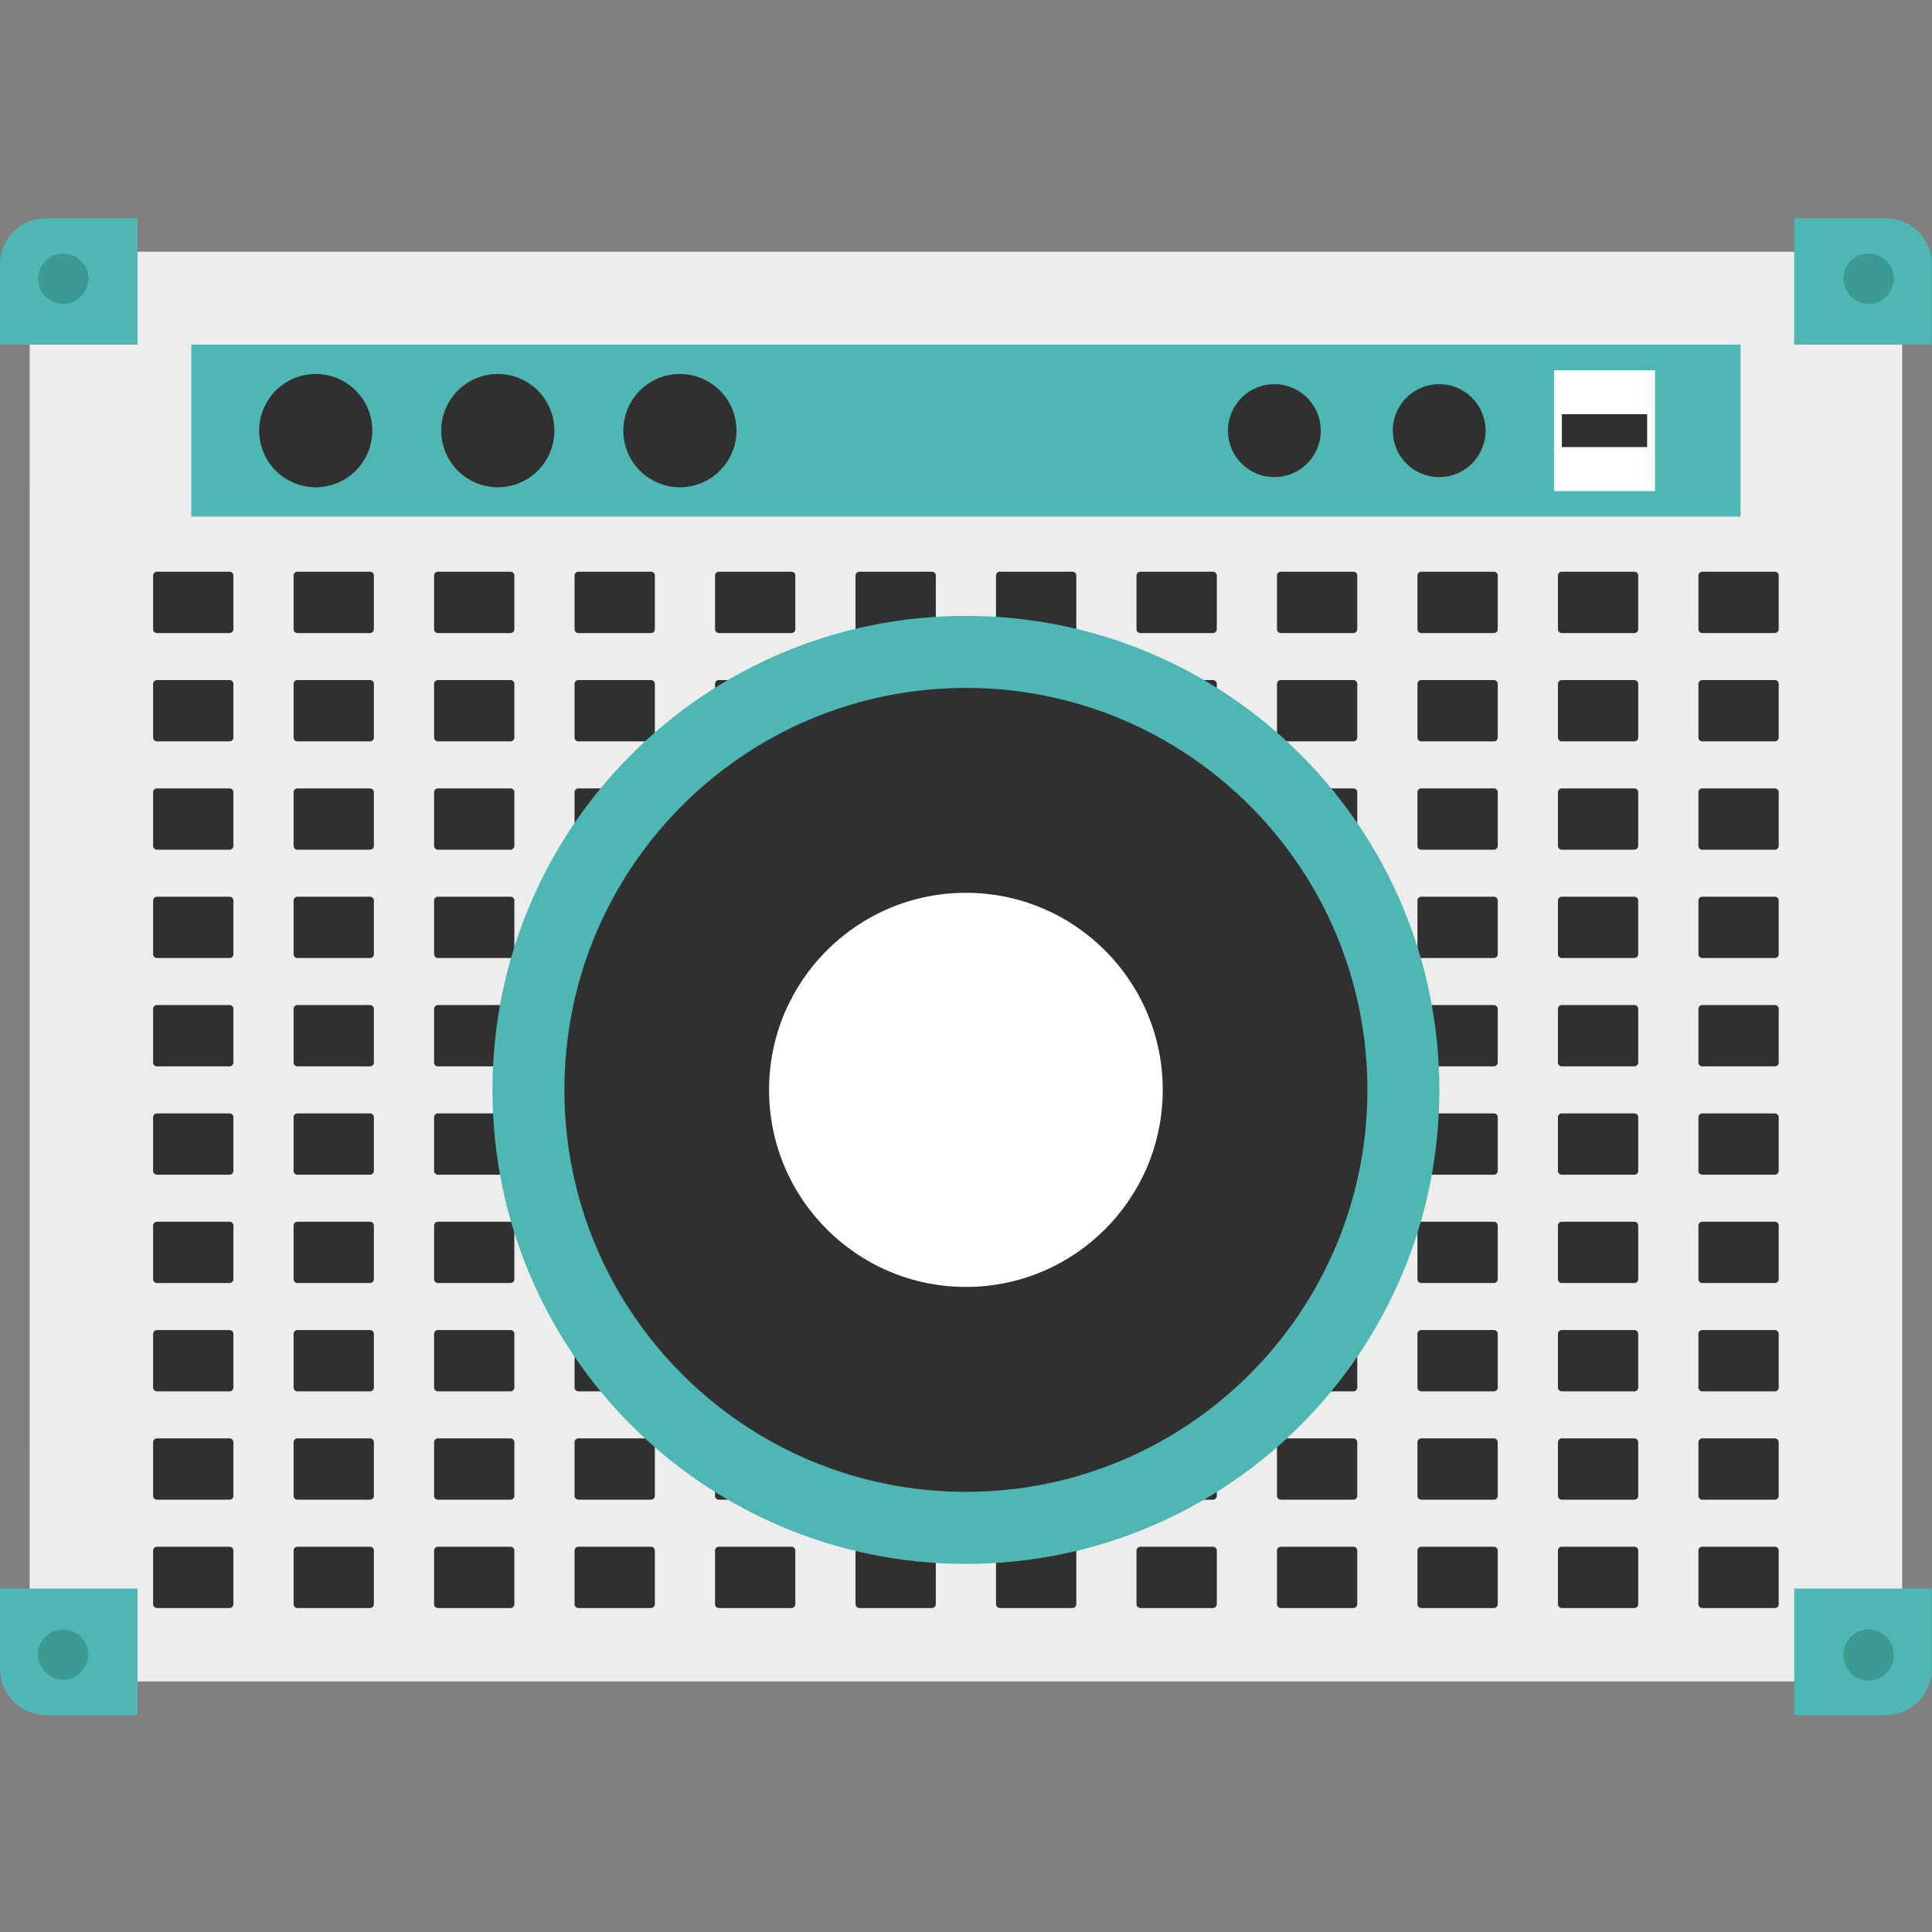 <svg width="120" height="120" viewBox="0 0 120 120" xmlns="http://www.w3.org/2000/svg"><rect x="0" y="0" width="120" height="120" fill="#808080" stroke="none"/><g fill="none" fill-rule="evenodd"><path fill="#EDEDED" d="M1.841 104.442h116.307V15.634H1.84z"/><path d="M14.257 39.32H9.75a.24.24 0 0 1-.24-.241V35.75a.24.24 0 0 1 .24-.24h4.508a.24.24 0 0 1 .24.24v3.328a.24.24 0 0 1-.24.24m8.724.002h-4.506a.24.24 0 0 1-.24-.241V35.75a.24.24 0 0 1 .24-.24h4.506a.24.24 0 0 1 .24.24v3.328a.24.24 0 0 1-.24.24m8.726.002h-4.506a.24.24 0 0 1-.24-.241V35.75a.24.24 0 0 1 .24-.24h4.506a.24.24 0 0 1 .24.24v3.328a.24.24 0 0 1-.24.24m8.726.002h-4.507a.24.24 0 0 1-.24-.241V35.75a.24.24 0 0 1 .24-.24h4.507a.24.24 0 0 1 .24.24v3.328a.24.24 0 0 1-.24.24m8.726.002h-4.508a.24.24 0 0 1-.24-.241V35.75a.24.24 0 0 1 .24-.24h4.508a.24.24 0 0 1 .239.24v3.328a.24.24 0 0 1-.24.24m8.726.002h-4.507a.241.241 0 0 1-.24-.241V35.75a.24.24 0 0 1 .24-.24h4.507c.131 0 .24.109.24.24v3.328c0 .132-.109.24-.24.24m8.725.002h-4.506a.24.24 0 0 1-.24-.241V35.75a.24.24 0 0 1 .24-.24h4.507a.24.24 0 0 1 .24.24v3.328a.24.24 0 0 1-.24.24m8.725.002H70.83a.24.24 0 0 1-.239-.241V35.75a.24.24 0 0 1 .239-.24h4.507a.24.24 0 0 1 .24.24v3.328a.24.24 0 0 1-.24.24m8.725.002h-4.507a.24.24 0 0 1-.24-.241V35.75a.24.24 0 0 1 .24-.24h4.507a.24.24 0 0 1 .24.24v3.328a.24.24 0 0 1-.24.24m8.726.002H88.28a.24.24 0 0 1-.24-.241V35.75a.24.24 0 0 1 .24-.24h4.507a.24.24 0 0 1 .24.24v3.328a.24.24 0 0 1-.24.24m8.726.002h-4.507a.24.24 0 0 1-.24-.241V35.75a.24.24 0 0 1 .24-.24h4.507c.132 0 .24.109.24.24v3.328a.24.24 0 0 1-.24.24m8.727.002h-4.508a.24.24 0 0 1-.24-.241V35.75a.24.24 0 0 1 .24-.24h4.507a.24.24 0 0 1 .24.24v3.328a.24.24 0 0 1-.24.24m-95.982 6.73H9.75a.24.24 0 0 1-.24-.24V42.48a.24.24 0 0 1 .24-.24h4.508a.24.24 0 0 1 .24.24v3.327a.24.24 0 0 1-.24.24m8.724.001h-4.506a.24.24 0 0 1-.24-.24V42.48a.24.24 0 0 1 .24-.24h4.506a.24.24 0 0 1 .24.24v3.327a.24.24 0 0 1-.24.24m8.726.001h-4.506a.24.24 0 0 1-.24-.24V42.48a.24.24 0 0 1 .24-.24h4.506a.24.24 0 0 1 .24.24v3.327a.24.24 0 0 1-.24.24m8.726.001h-4.507a.24.24 0 0 1-.24-.24V42.48a.24.24 0 0 1 .24-.24h4.507a.24.24 0 0 1 .24.24v3.327a.24.24 0 0 1-.24.24m8.726.001h-4.508a.24.24 0 0 1-.24-.24V42.48a.24.24 0 0 1 .24-.24h4.508a.24.24 0 0 1 .239.24v3.327a.24.24 0 0 1-.24.24m8.726.001h-4.507a.241.241 0 0 1-.24-.24V42.48a.24.24 0 0 1 .24-.24h4.507a.24.24 0 0 1 .24.24v3.327a.24.24 0 0 1-.24.24m8.725.001h-4.506a.24.24 0 0 1-.24-.24V42.48a.24.24 0 0 1 .24-.24h4.507a.24.24 0 0 1 .24.24v3.327a.24.24 0 0 1-.24.24m8.725.001H70.83a.24.24 0 0 1-.239-.24V42.48a.24.24 0 0 1 .239-.24h4.507a.24.24 0 0 1 .24.24v3.327a.24.24 0 0 1-.24.24m8.725.001h-4.507a.24.24 0 0 1-.24-.24V42.48a.24.24 0 0 1 .24-.24h4.507a.24.24 0 0 1 .24.24v3.327a.24.24 0 0 1-.24.24m8.726.001H88.28a.24.24 0 0 1-.24-.24V42.48a.24.24 0 0 1 .24-.24h4.507a.24.24 0 0 1 .24.24v3.327a.24.24 0 0 1-.24.24m8.726.001h-4.507a.24.24 0 0 1-.24-.24V42.48a.24.24 0 0 1 .24-.24h4.507a.24.24 0 0 1 .24.24v3.327a.24.24 0 0 1-.24.24m8.727.001h-4.508a.24.24 0 0 1-.24-.24V42.48a.24.24 0 0 1 .24-.24h4.507a.24.24 0 0 1 .24.24v3.327a.24.24 0 0 1-.24.24m-95.982 6.73H9.75a.24.24 0 0 1-.24-.24v-3.328a.24.24 0 0 1 .24-.24h4.508c.131 0 .24.108.24.24v3.327a.24.24 0 0 1-.24.24m8.724.001h-4.506a.24.24 0 0 1-.24-.24v-3.328a.24.24 0 0 1 .24-.24h4.506a.24.24 0 0 1 .24.24v3.327a.24.24 0 0 1-.24.24m8.726.001h-4.506a.24.24 0 0 1-.24-.24v-3.328a.24.24 0 0 1 .24-.24h4.506c.131 0 .24.108.24.24v3.327a.24.24 0 0 1-.24.24m8.726.001h-4.507a.24.24 0 0 1-.24-.24v-3.328a.24.24 0 0 1 .24-.24h4.507a.24.24 0 0 1 .24.24v3.327a.24.24 0 0 1-.24.24m8.726.001h-4.508a.24.24 0 0 1-.24-.24v-3.328a.24.24 0 0 1 .24-.24h4.508a.24.24 0 0 1 .239.24v3.327a.24.24 0 0 1-.24.24m8.726.001h-4.507a.241.241 0 0 1-.24-.24v-3.328a.24.24 0 0 1 .24-.24h4.507c.131 0 .24.108.24.24v3.327a.24.24 0 0 1-.24.24m8.725.001h-4.506a.24.24 0 0 1-.24-.24v-3.328a.24.24 0 0 1 .24-.24h4.507c.131 0 .24.108.24.24v3.327a.24.24 0 0 1-.24.24m8.725.001H70.83a.24.24 0 0 1-.239-.24v-3.328a.24.24 0 0 1 .239-.24h4.507a.24.24 0 0 1 .24.24v3.327a.24.24 0 0 1-.24.24m8.725.001h-4.507a.24.24 0 0 1-.24-.24v-3.328a.24.24 0 0 1 .24-.24h4.507a.24.24 0 0 1 .24.24v3.327a.24.24 0 0 1-.24.24m8.726.001H88.28a.24.24 0 0 1-.24-.24v-3.328a.24.24 0 0 1 .24-.24h4.507c.131 0 .24.108.24.24v3.327a.24.24 0 0 1-.24.24m8.726.001h-4.507a.24.24 0 0 1-.24-.24v-3.328a.24.24 0 0 1 .24-.24h4.507a.24.24 0 0 1 .24.24v3.327a.24.24 0 0 1-.24.24m8.727.001h-4.508a.24.24 0 0 1-.24-.24v-3.328a.24.24 0 0 1 .24-.24h4.507a.24.24 0 0 1 .24.24v3.327a.24.24 0 0 1-.24.24m-95.982 6.729H9.75a.24.24 0 0 1-.24-.24v-3.328a.24.24 0 0 1 .24-.24h4.508a.24.24 0 0 1 .24.24v3.329a.24.24 0 0 1-.24.239m8.724 0h-4.506a.24.24 0 0 1-.24-.24v-3.328a.24.24 0 0 1 .24-.24h4.506a.24.24 0 0 1 .24.24v3.329a.24.24 0 0 1-.24.239m8.726 0h-4.506a.24.24 0 0 1-.24-.24v-3.328a.24.24 0 0 1 .24-.24h4.506a.24.24 0 0 1 .24.24v3.329a.24.24 0 0 1-.24.239m8.726 0h-4.507a.24.24 0 0 1-.24-.24v-3.328a.24.24 0 0 1 .24-.24h4.507a.24.24 0 0 1 .24.24v3.329a.24.24 0 0 1-.24.239m8.726 0h-4.508a.24.24 0 0 1-.24-.24v-3.328a.24.24 0 0 1 .24-.24h4.508a.24.24 0 0 1 .239.24v3.329a.24.24 0 0 1-.24.239m8.726 0h-4.507a.24.24 0 0 1-.24-.24v-3.328a.24.24 0 0 1 .24-.24h4.507c.131 0 .24.109.24.24v3.329a.241.241 0 0 1-.24.239m8.725 0h-4.506a.24.24 0 0 1-.24-.24v-3.328a.24.24 0 0 1 .24-.24h4.507a.24.24 0 0 1 .24.24v3.329a.24.24 0 0 1-.24.239m8.725 0H70.83a.24.24 0 0 1-.239-.24v-3.328a.24.24 0 0 1 .239-.24h4.507a.24.24 0 0 1 .24.24v3.329a.24.24 0 0 1-.24.239m8.725 0h-4.507a.24.24 0 0 1-.24-.24v-3.328a.24.24 0 0 1 .24-.24h4.507a.24.24 0 0 1 .24.24v3.329a.24.24 0 0 1-.24.239m8.726 0H88.28a.24.24 0 0 1-.24-.24v-3.328a.24.24 0 0 1 .24-.24h4.507a.24.24 0 0 1 .24.24v3.329a.24.24 0 0 1-.24.239m8.726 0h-4.507a.24.24 0 0 1-.24-.24v-3.328a.24.24 0 0 1 .24-.24h4.507c.132 0 .24.109.24.24v3.329a.24.24 0 0 1-.24.239m8.727 0h-4.508a.24.24 0 0 1-.24-.24v-3.328a.24.24 0 0 1 .24-.24h4.507a.24.24 0 0 1 .24.24v3.329a.24.24 0 0 1-.24.239m-95.982 6.729H9.75a.24.24 0 0 1-.24-.24v-3.328a.24.24 0 0 1 .24-.24h4.508c.131 0 .24.108.24.24v3.327a.24.24 0 0 1-.24.24m8.724.001h-4.506a.24.24 0 0 1-.24-.24v-3.328a.24.24 0 0 1 .24-.24h4.506a.24.24 0 0 1 .24.24v3.327a.24.24 0 0 1-.24.24m8.726.001h-4.506a.24.24 0 0 1-.24-.24v-3.328a.24.24 0 0 1 .24-.24h4.506c.131 0 .24.108.24.24v3.327a.24.24 0 0 1-.24.24m8.726.001h-4.507a.24.24 0 0 1-.24-.24v-3.328a.24.24 0 0 1 .24-.24h4.507a.24.24 0 0 1 .24.24v3.327a.24.24 0 0 1-.24.24m8.726.001h-4.508a.24.24 0 0 1-.24-.24v-3.328a.24.24 0 0 1 .24-.24h4.508a.24.24 0 0 1 .239.24v3.327a.24.24 0 0 1-.24.24m8.726.001h-4.507a.24.24 0 0 1-.24-.24v-3.328a.24.24 0 0 1 .24-.24h4.507c.131 0 .24.108.24.24v3.327a.24.24 0 0 1-.24.24m8.725.001h-4.506a.24.24 0 0 1-.24-.24v-3.328a.24.24 0 0 1 .24-.24h4.507c.131 0 .24.108.24.24v3.327a.24.24 0 0 1-.24.24m8.725.001H70.83a.24.24 0 0 1-.239-.24v-3.328a.24.24 0 0 1 .239-.24h4.507a.24.24 0 0 1 .24.24v3.327a.24.24 0 0 1-.24.24m8.725.001h-4.507a.24.24 0 0 1-.24-.24v-3.328a.24.24 0 0 1 .24-.24h4.507a.24.24 0 0 1 .24.24v3.327a.24.24 0 0 1-.24.24m8.726.001H88.28a.24.24 0 0 1-.24-.24v-3.328a.24.24 0 0 1 .24-.24h4.507c.131 0 .24.108.24.24v3.327a.24.24 0 0 1-.24.24m8.726.001h-4.507a.24.24 0 0 1-.24-.24v-3.328a.24.24 0 0 1 .24-.24h4.507a.24.24 0 0 1 .24.24v3.327a.24.24 0 0 1-.24.24m8.727.001h-4.508a.24.24 0 0 1-.24-.24v-3.328a.24.24 0 0 1 .24-.24h4.507a.24.24 0 0 1 .24.24v3.327a.24.24 0 0 1-.24.24m-95.982 6.729H9.75a.24.24 0 0 1-.24-.24v-3.327a.24.24 0 0 1 .24-.24h4.508c.131 0 .24.108.24.24v3.327a.24.24 0 0 1-.24.24m8.724 0h-4.506a.24.24 0 0 1-.24-.24v-3.327a.24.24 0 0 1 .24-.24h4.506a.24.24 0 0 1 .24.24v3.327a.24.24 0 0 1-.24.24m8.726 0h-4.506a.24.24 0 0 1-.24-.24v-3.327a.24.24 0 0 1 .24-.24h4.506c.131 0 .24.108.24.24v3.327a.24.24 0 0 1-.24.24m8.726 0h-4.507a.24.24 0 0 1-.24-.24v-3.327a.24.24 0 0 1 .24-.24h4.507a.24.24 0 0 1 .24.24v3.327a.24.24 0 0 1-.24.24m8.726 0h-4.508a.24.24 0 0 1-.24-.24v-3.327a.24.24 0 0 1 .24-.24h4.508a.24.24 0 0 1 .239.24v3.327a.24.24 0 0 1-.24.24m8.726 0h-4.507a.24.24 0 0 1-.24-.24v-3.327a.24.24 0 0 1 .24-.24h4.507c.131 0 .24.108.24.24v3.327c0 .132-.109.24-.24.24m8.725 0h-4.506a.24.24 0 0 1-.24-.24v-3.327a.24.24 0 0 1 .24-.24h4.507c.131 0 .24.108.24.24v3.327a.24.24 0 0 1-.24.24m8.725 0H70.83a.24.24 0 0 1-.239-.24v-3.327a.24.24 0 0 1 .239-.24h4.507a.24.24 0 0 1 .24.24v3.327a.24.24 0 0 1-.24.24m8.725 0h-4.507a.24.24 0 0 1-.24-.24v-3.327a.24.24 0 0 1 .24-.24h4.507a.24.24 0 0 1 .24.24v3.327a.24.24 0 0 1-.24.24m8.726 0H88.28a.24.24 0 0 1-.24-.24v-3.327a.24.24 0 0 1 .24-.24h4.507c.131 0 .24.108.24.24v3.327a.24.24 0 0 1-.24.24m8.726 0h-4.507a.24.24 0 0 1-.24-.24v-3.327a.24.24 0 0 1 .24-.24h4.507a.24.24 0 0 1 .24.24v3.327a.24.24 0 0 1-.24.24m8.727 0h-4.508a.24.24 0 0 1-.24-.24v-3.327a.24.24 0 0 1 .24-.24h4.507a.24.24 0 0 1 .24.24v3.327a.24.24 0 0 1-.24.24m-95.982 6.729H9.75a.24.24 0 0 1-.24-.24v-3.327a.24.24 0 0 1 .24-.24h4.508c.131 0 .24.108.24.24v3.327a.24.24 0 0 1-.24.24m8.724 0h-4.506a.24.24 0 0 1-.24-.24v-3.327a.24.24 0 0 1 .24-.24h4.506a.24.24 0 0 1 .24.24v3.327a.24.24 0 0 1-.24.24m8.726 0h-4.506a.24.24 0 0 1-.24-.24v-3.327a.24.24 0 0 1 .24-.24h4.506c.131 0 .24.108.24.24v3.327a.24.24 0 0 1-.24.24m8.726 0h-4.507a.24.24 0 0 1-.24-.24v-3.327a.24.24 0 0 1 .24-.24h4.507a.24.24 0 0 1 .24.24v3.327a.24.24 0 0 1-.24.24m8.726 0h-4.508a.24.24 0 0 1-.24-.24v-3.327a.24.24 0 0 1 .24-.24h4.508a.24.24 0 0 1 .239.24v3.327a.24.24 0 0 1-.24.24m8.726 0h-4.507a.241.241 0 0 1-.24-.24v-3.327a.24.24 0 0 1 .24-.24h4.507c.131 0 .24.108.24.24v3.327c0 .132-.109.24-.24.24m8.725 0h-4.506a.24.24 0 0 1-.24-.24v-3.327a.24.24 0 0 1 .24-.24h4.507c.131 0 .24.108.24.24v3.327a.24.24 0 0 1-.24.24m8.725 0H70.83a.24.24 0 0 1-.239-.24v-3.327a.24.24 0 0 1 .239-.24h4.507a.24.24 0 0 1 .24.24v3.327a.24.24 0 0 1-.24.24m8.725 0h-4.507a.24.24 0 0 1-.24-.24v-3.327a.24.24 0 0 1 .24-.24h4.507a.24.24 0 0 1 .24.24v3.327a.24.24 0 0 1-.24.24m8.726 0H88.28a.24.24 0 0 1-.24-.24v-3.327a.24.24 0 0 1 .24-.24h4.507c.131 0 .24.108.24.24v3.327a.24.24 0 0 1-.24.24m8.726 0h-4.507a.24.24 0 0 1-.24-.24v-3.327a.24.24 0 0 1 .24-.24h4.507a.24.24 0 0 1 .24.24v3.327a.24.24 0 0 1-.24.24m8.727 0h-4.508a.24.24 0 0 1-.24-.24v-3.327a.24.24 0 0 1 .24-.24h4.507a.24.24 0 0 1 .24.24v3.327a.24.24 0 0 1-.24.24M14.257 86.42H9.75a.24.24 0 0 1-.24-.24v-3.328a.24.24 0 0 1 .24-.24h4.508c.131 0 .24.109.24.24v3.327a.242.242 0 0 1-.24.241m8.724 0h-4.506a.241.241 0 0 1-.24-.24v-3.328a.24.24 0 0 1 .24-.24h4.506c.132 0 .24.109.24.24v3.327a.24.24 0 0 1-.24.241m8.726 0h-4.506a.241.241 0 0 1-.24-.24v-3.328a.24.24 0 0 1 .24-.24h4.506c.131 0 .24.109.24.24v3.327a.242.242 0 0 1-.24.241m8.726 0h-4.507a.241.241 0 0 1-.24-.24v-3.328a.24.24 0 0 1 .24-.24h4.507c.132 0 .24.109.24.24v3.327a.24.24 0 0 1-.24.241m8.726 0h-4.508a.241.241 0 0 1-.24-.24v-3.328a.24.24 0 0 1 .24-.24h4.508a.24.24 0 0 1 .239.24v3.327a.24.24 0 0 1-.24.241m8.726 0h-4.507a.242.242 0 0 1-.24-.24v-3.328c0-.131.108-.24.24-.24h4.507c.131 0 .24.109.24.24v3.327a.242.242 0 0 1-.24.241m8.725 0h-4.506a.24.24 0 0 1-.24-.24v-3.328a.24.24 0 0 1 .24-.24h4.507c.131 0 .24.109.24.24v3.327a.242.242 0 0 1-.24.241m8.725 0H70.83a.24.24 0 0 1-.239-.24v-3.328a.24.24 0 0 1 .239-.24h4.507c.132 0 .24.109.24.24v3.327a.24.24 0 0 1-.24.241m8.725 0h-4.507a.241.241 0 0 1-.24-.24v-3.328a.24.24 0 0 1 .24-.24h4.507a.24.24 0 0 1 .24.24v3.327a.24.24 0 0 1-.24.241m8.726 0H88.28a.241.241 0 0 1-.24-.24v-3.328a.24.24 0 0 1 .24-.24h4.507c.131 0 .24.109.24.24v3.327a.242.242 0 0 1-.24.241m8.726 0h-4.507a.241.241 0 0 1-.24-.24v-3.328a.24.24 0 0 1 .24-.24h4.507c.132 0 .24.109.24.24v3.327a.24.24 0 0 1-.24.241m8.727 0h-4.508a.241.241 0 0 1-.24-.24v-3.328a.24.24 0 0 1 .24-.24h4.507a.24.24 0 0 1 .24.24v3.327a.24.24 0 0 1-.24.241m-95.982 6.728H9.75a.24.24 0 0 1-.24-.24v-3.327a.24.24 0 0 1 .24-.24h4.508a.24.24 0 0 1 .24.24v3.327a.24.24 0 0 1-.24.24m8.724 0h-4.506a.24.24 0 0 1-.24-.24v-3.327a.24.24 0 0 1 .24-.24h4.506a.24.24 0 0 1 .24.24v3.327a.24.24 0 0 1-.24.24m8.726 0h-4.506a.24.24 0 0 1-.24-.24v-3.327a.24.24 0 0 1 .24-.24h4.506a.24.24 0 0 1 .24.24v3.327a.24.24 0 0 1-.24.24m8.726 0h-4.507a.24.24 0 0 1-.24-.24v-3.327a.24.24 0 0 1 .24-.24h4.507a.24.24 0 0 1 .24.24v3.327a.24.24 0 0 1-.24.24m8.726 0h-4.508a.24.24 0 0 1-.24-.24v-3.327a.24.24 0 0 1 .24-.24h4.508a.24.24 0 0 1 .239.24v3.327a.24.24 0 0 1-.24.24m8.726 0h-4.507a.241.241 0 0 1-.24-.24v-3.327a.24.24 0 0 1 .24-.24h4.507a.24.24 0 0 1 .24.24v3.327a.24.24 0 0 1-.24.24m8.725 0h-4.506a.24.24 0 0 1-.24-.24v-3.327a.24.24 0 0 1 .24-.24h4.507a.24.24 0 0 1 .24.24v3.327a.24.24 0 0 1-.24.24m8.725 0H70.83a.24.24 0 0 1-.239-.24v-3.327a.24.24 0 0 1 .239-.24h4.507a.24.24 0 0 1 .24.24v3.327a.24.24 0 0 1-.24.24m8.725 0h-4.507a.24.24 0 0 1-.24-.24v-3.327a.24.24 0 0 1 .24-.24h4.507a.24.24 0 0 1 .24.24v3.327a.24.24 0 0 1-.24.24m8.726 0H88.28a.24.24 0 0 1-.24-.24v-3.327a.24.24 0 0 1 .24-.24h4.507a.24.24 0 0 1 .24.24v3.327a.24.24 0 0 1-.24.24m8.726 0h-4.507a.24.24 0 0 1-.24-.24v-3.327a.24.24 0 0 1 .24-.24h4.507a.24.24 0 0 1 .24.24v3.327a.24.24 0 0 1-.24.24m8.727 0h-4.508a.24.24 0 0 1-.24-.24v-3.327a.24.24 0 0 1 .24-.24h4.507a.24.24 0 0 1 .24.24v3.327a.24.24 0 0 1-.24.24m-95.982 6.729H9.75a.24.24 0 0 1-.24-.24V96.31a.24.24 0 0 1 .24-.24h4.508c.131 0 .24.108.24.24v3.327a.24.24 0 0 1-.24.24m8.724 0h-4.506a.24.24 0 0 1-.24-.24V96.31a.24.24 0 0 1 .24-.24h4.506a.24.24 0 0 1 .24.24v3.327a.24.24 0 0 1-.24.24m8.726 0h-4.506a.24.24 0 0 1-.24-.24V96.31a.24.24 0 0 1 .24-.24h4.506c.131 0 .24.108.24.24v3.327a.24.24 0 0 1-.24.24m8.726 0h-4.507a.24.24 0 0 1-.24-.24V96.31a.24.24 0 0 1 .24-.24h4.507a.24.24 0 0 1 .24.24v3.327a.24.24 0 0 1-.24.24m8.726 0h-4.508a.24.24 0 0 1-.24-.24V96.31a.24.24 0 0 1 .24-.24h4.508a.24.24 0 0 1 .239.24v3.327a.24.24 0 0 1-.24.24m8.726 0h-4.507a.24.24 0 0 1-.24-.24V96.31a.24.24 0 0 1 .24-.24h4.507c.131 0 .24.108.24.24v3.327c0 .132-.109.24-.24.24m8.725 0h-4.506a.24.24 0 0 1-.24-.24V96.31a.24.24 0 0 1 .24-.24h4.507c.131 0 .24.108.24.24v3.327a.24.24 0 0 1-.24.24m8.725 0H70.83a.24.24 0 0 1-.239-.24V96.31a.24.24 0 0 1 .239-.24h4.507a.24.24 0 0 1 .24.24v3.327a.24.24 0 0 1-.24.24m8.725 0h-4.507a.24.24 0 0 1-.24-.24V96.31a.24.24 0 0 1 .24-.24h4.507a.24.24 0 0 1 .24.24v3.327a.24.24 0 0 1-.24.24m8.726 0H88.28a.24.24 0 0 1-.24-.24V96.31a.24.24 0 0 1 .24-.24h4.507c.131 0 .24.108.24.24v3.327a.24.24 0 0 1-.24.24m8.726 0h-4.507a.24.24 0 0 1-.24-.24V96.31a.24.24 0 0 1 .24-.24h4.507a.24.24 0 0 1 .24.24v3.327a.24.24 0 0 1-.24.24m8.727 0h-4.508a.24.24 0 0 1-.24-.24V96.31a.24.24 0 0 1 .24-.24h4.507a.24.24 0 0 1 .24.24v3.327a.24.24 0 0 1-.24.24" fill="#303030"/><path d="M89.4 67.694c0 16.26-13.165 29.442-29.406 29.442-16.24 0-29.406-13.182-29.406-29.442 0-16.26 13.166-29.441 29.406-29.441 16.241 0 29.407 13.181 29.407 29.441" fill="#4EB7B4"/><path d="M84.932 67.694c0 13.79-11.166 24.967-24.938 24.967-13.773 0-24.938-11.177-24.938-24.967 0-13.789 11.166-24.967 24.938-24.967 13.772 0 24.938 11.178 24.938 24.967" fill="#303030"/><path d="M83.856 67.694c0 13.195-10.683 23.89-23.861 23.89-13.18 0-23.862-10.695-23.862-23.89 0-13.193 10.683-23.89 23.862-23.89 13.178 0 23.86 10.697 23.86 23.89" fill="#303030"/><path d="M72.22 67.694c0 6.76-5.473 12.24-12.225 12.24-6.753 0-12.227-5.48-12.227-12.24s5.474-12.24 12.227-12.24c6.752 0 12.225 5.48 12.225 12.24" fill="#FFF"/><path fill="#4EB7B4" d="M11.882 32.087h96.225v-10.68H11.882z"/><path d="M23.125 26.748a3.516 3.516 0 0 1-3.514 3.517 3.515 3.515 0 0 1-3.513-3.517 3.516 3.516 0 0 1 3.513-3.52 3.517 3.517 0 0 1 3.514 3.52m11.31 0a3.516 3.516 0 0 1-3.514 3.517 3.516 3.516 0 0 1-3.514-3.517 3.517 3.517 0 0 1 3.514-3.52 3.517 3.517 0 0 1 3.514 3.52m11.309 0a3.516 3.516 0 0 1-3.514 3.517 3.515 3.515 0 0 1-3.514-3.517 3.516 3.516 0 0 1 3.514-3.52 3.516 3.516 0 0 1 3.514 3.52m46.529 0a2.883 2.883 0 0 1-2.882 2.885 2.883 2.883 0 0 1-2.882-2.885 2.884 2.884 0 0 1 2.882-2.886 2.884 2.884 0 0 1 2.882 2.886m-10.238 0a2.884 2.884 0 0 1-2.882 2.885 2.883 2.883 0 0 1-2.882-2.885 2.884 2.884 0 0 1 2.882-2.886 2.884 2.884 0 0 1 2.882 2.886" fill="#303030"/><path fill="#FFF" d="M96.522 30.5h6.272v-7.506h-6.272z"/><path fill="#303030" d="M97.008 27.77h5.3v-2.044h-5.3z"/><path d="M117.139 13.556h-5.698v7.851h8.548V16.41a2.86 2.86 0 0 0-2.85-2.853" fill="#4EB7B4"/><path d="M117.623 17.308a1.56 1.56 0 1 1-3.121.001 1.56 1.56 0 0 1 3.121-.001" fill="#3D9994"/><path d="M2.85 13.556h5.697v7.851H0V16.41a2.86 2.86 0 0 1 2.85-2.853" fill="#4EB7B4"/><path d="M2.365 17.308a1.56 1.56 0 1 0 3.12 0 1.56 1.56 0 1 0-3.12 0" fill="#3D9994"/><path d="M2.85 106.52h5.697v-7.85H0v4.998a2.86 2.86 0 0 0 2.85 2.853" fill="#4EB7B4"/><path d="M2.365 102.768a1.56 1.56 0 1 1 1.56 1.562c-.861 0-1.56-.7-1.56-1.562" fill="#3D9994"/><path d="M117.139 106.52h-5.698v-7.85h8.548v4.998a2.86 2.86 0 0 1-2.85 2.853" fill="#4EB7B4"/><path d="M117.623 102.768a1.56 1.56 0 0 0-3.12 0 1.561 1.561 0 1 0 3.12 0" fill="#3D9994"/></g></svg>